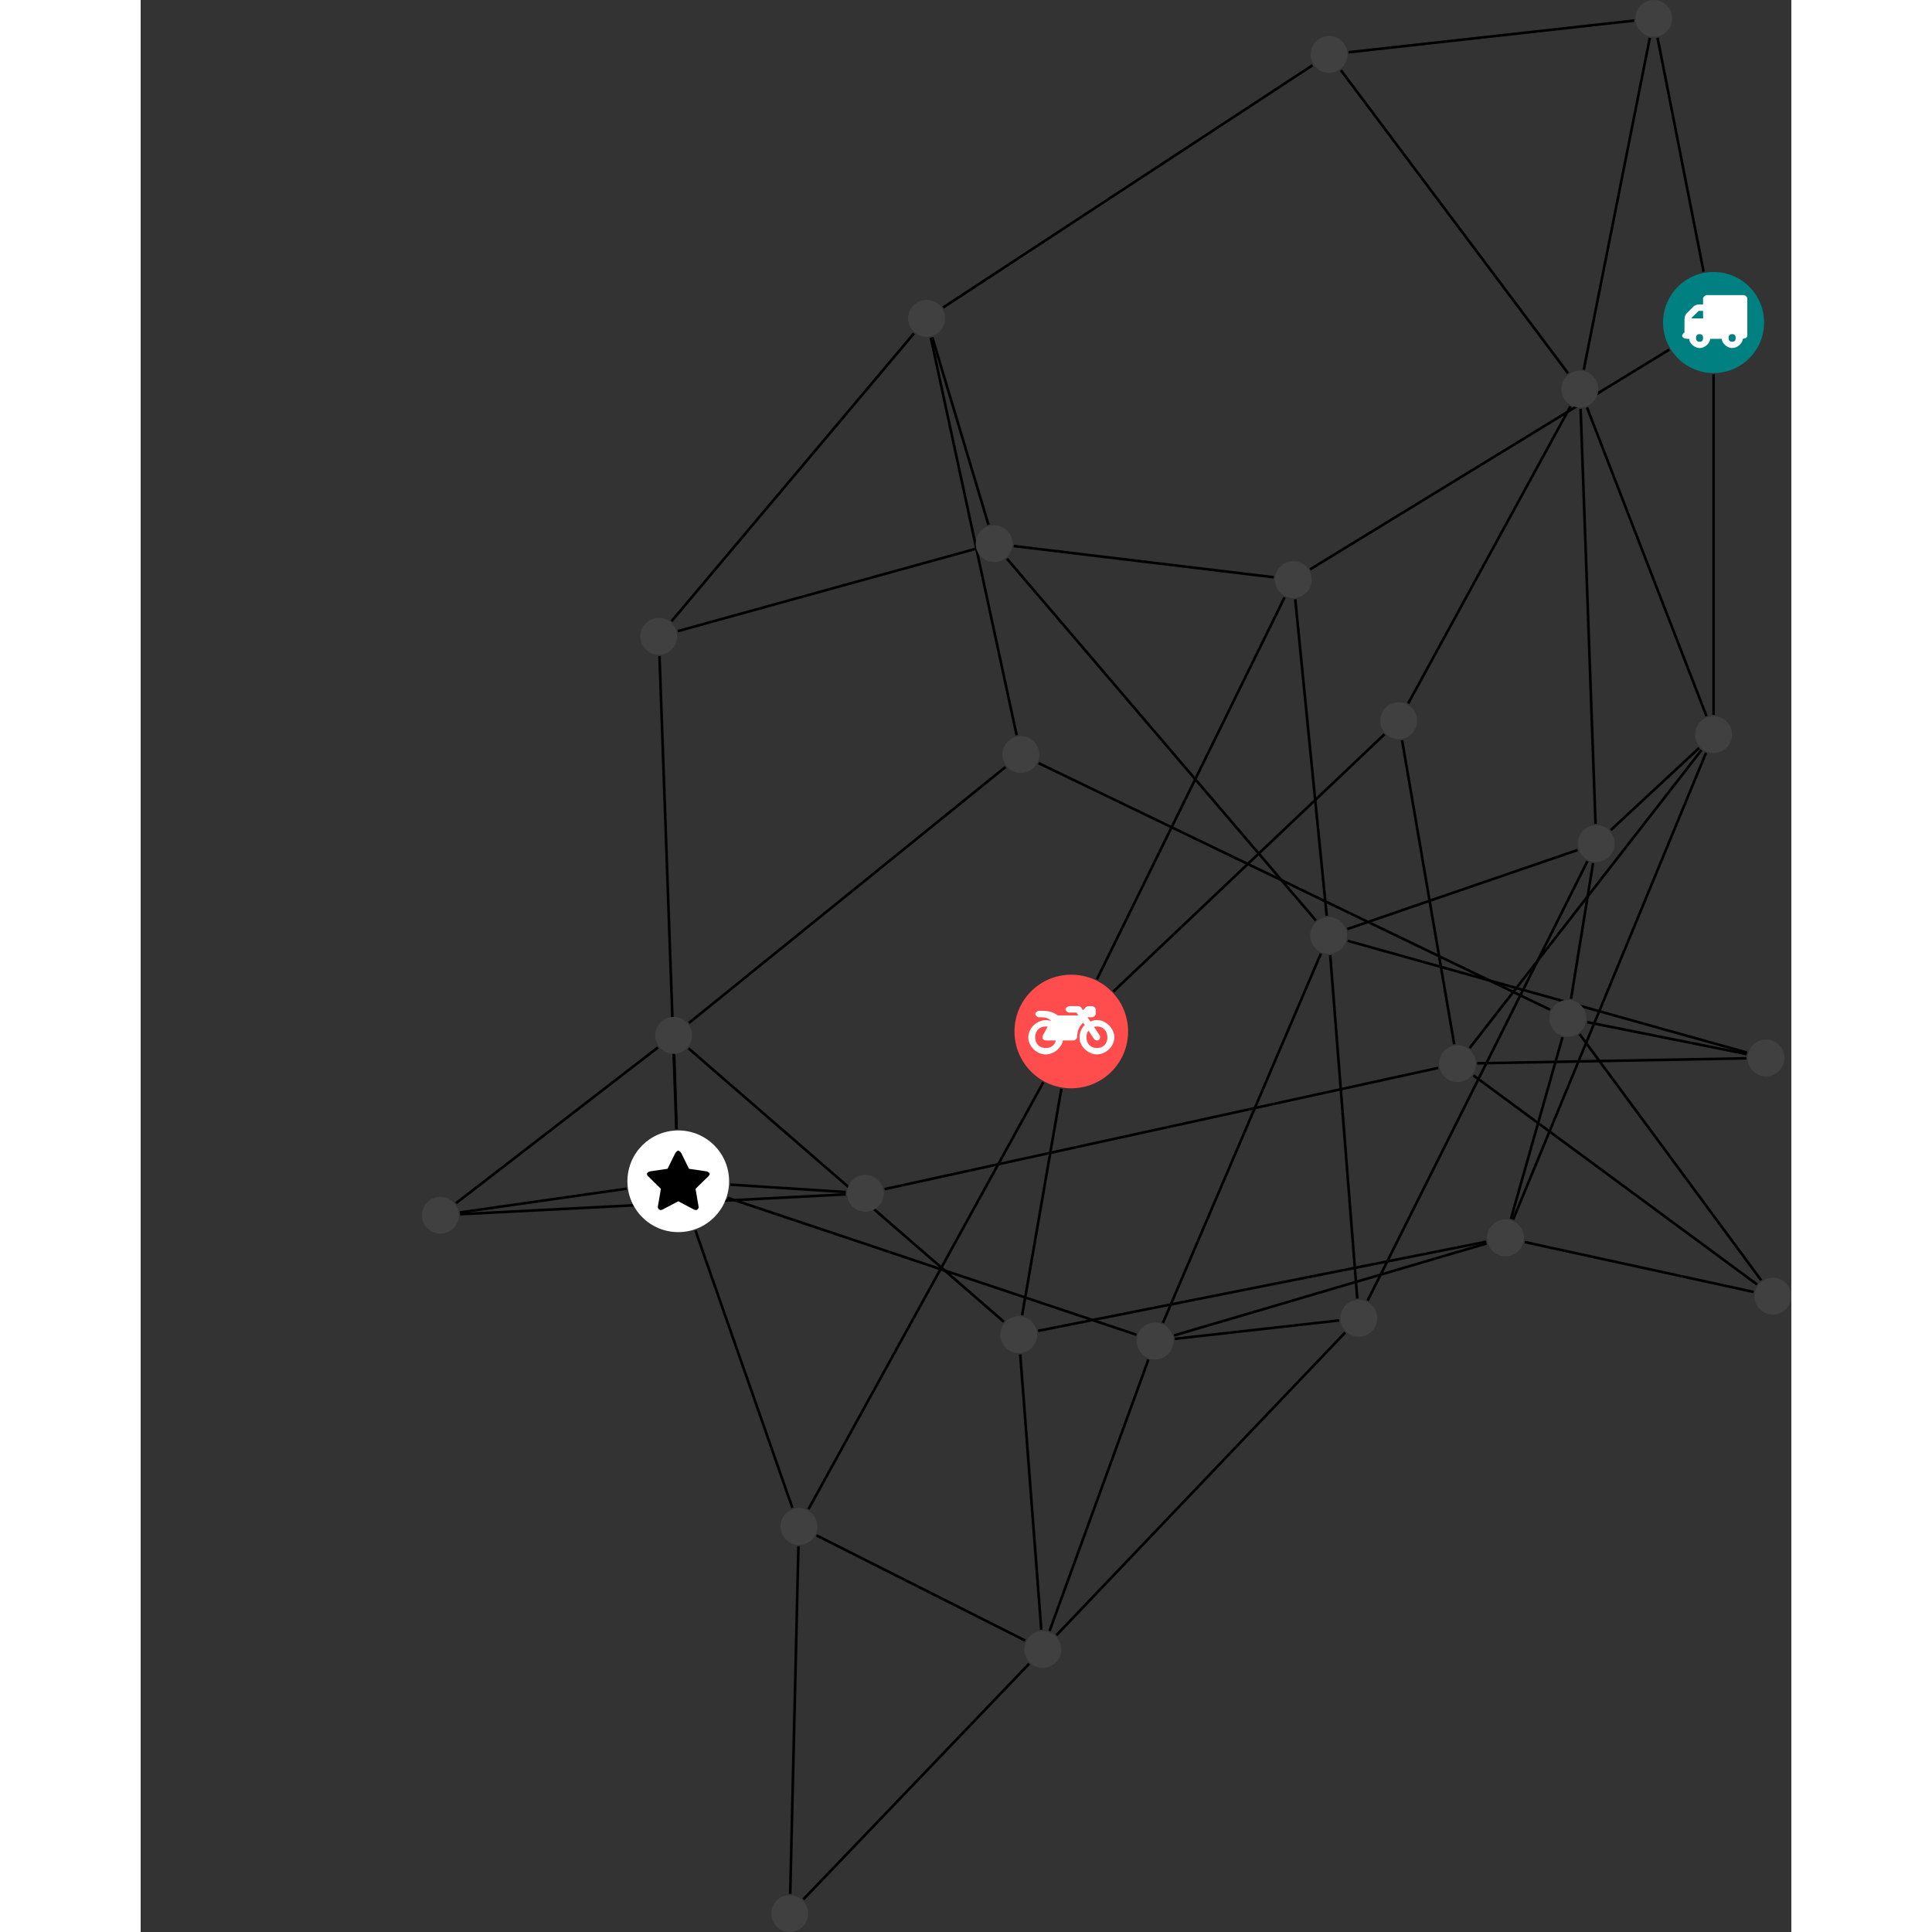 <?xml version="1.0" encoding="UTF-8"?>
<svg xmlns="http://www.w3.org/2000/svg" xmlns:xlink="http://www.w3.org/1999/xlink" width="295.430pt" height="295.430pt" viewBox="-43.020 0.000 252.411 295.430" version="1.1">
<rect x="-43.020" y="0.000" width="252.411" height="295.430" fill="#333333" stroke="none"/>
<defs>
<g>
<symbol overflow="visible" id="glyph0-0">
<path style="stroke:none;" d="M 1.422 -0.75 L 1.422 -7.922 L 3.562 -7.922 L 3.562 -0.891 L 1.422 -0.891 Z M 0.625 0 L 4.531 0 L 4.531 -8.812 L 0.438 -8.812 L 0.438 0 Z M 0.625 0 "/>
</symbol>
<symbol overflow="visible" id="glyph0-1">
<path style="stroke:none;" d="M 3.375 -0.844 C 3.375 -0.453 3.234 -0.266 2.844 -0.266 C 2.469 -0.266 2.297 -0.453 2.297 -0.844 C 2.297 -1.219 2.469 -1.422 2.844 -1.422 C 3.234 -1.422 3.375 -1.219 3.375 -0.844 Z M 1.594 -3.688 L 1.594 -3.859 C 1.594 -3.875 1.578 -3.875 1.594 -3.891 L 2.688 -4.969 C 2.703 -5 2.656 -4.984 2.688 -4.984 L 3.375 -4.984 L 3.375 -3.828 L 1.594 -3.828 Z M 8.359 -0.844 C 8.359 -0.453 8.219 -0.266 7.828 -0.266 C 7.453 -0.266 7.281 -0.453 7.281 -0.844 C 7.281 -1.219 7.453 -1.422 7.828 -1.422 C 8.219 -1.422 8.359 -1.219 8.359 -0.844 Z M 10.141 -6.891 C 10.141 -7.094 9.812 -7.391 9.609 -7.391 L 3.922 -7.391 C 3.719 -7.391 3.375 -7.094 3.375 -6.891 L 3.375 -5.969 L 2.672 -5.969 C 2.469 -5.969 2.078 -5.812 1.938 -5.672 L 0.844 -4.578 C 0.531 -4.266 0.531 -3.734 0.531 -3.328 L 0.531 -1.688 C 0.516 -1.688 0.172 -1.391 0.172 -1.203 C 0.172 -0.781 0.781 -0.703 1.062 -0.703 L 1.25 -0.703 C 1.25 -0.047 2.062 0.703 2.844 0.703 C 3.641 0.703 4.453 -0.047 4.453 -0.703 L 6.234 -0.703 C 6.234 -0.047 7.047 0.703 7.828 0.703 C 8.625 0.703 9.438 -0.047 9.438 -0.703 C 9.547 -0.703 10.141 -0.781 10.141 -1.203 Z M 10.141 -6.891 "/>
</symbol>
<symbol overflow="visible" id="glyph0-2">
<path style="stroke:none;" d="M 12.969 -2.906 C 12.844 -3.984 11.859 -5.016 10.781 -5.219 C 10.234 -5.328 9.703 -5.219 9.328 -5.031 L 8.875 -5.688 L 9.609 -5.688 C 9.812 -5.688 10.141 -5.984 10.141 -6.188 L 10.141 -6.891 C 10.141 -7.094 9.812 -7.391 9.609 -7.391 L 9.047 -7.391 C 8.969 -7.391 8.734 -7.312 8.656 -7.25 L 8.188 -6.766 L 7.891 -7.203 C 7.828 -7.281 7.594 -7.391 7.484 -7.391 L 6.078 -7.391 C 5.906 -7.391 5.547 -7.125 5.516 -6.953 C 5.484 -6.734 5.828 -6.406 6.047 -6.406 L 7.188 -6.406 L 7.484 -5.969 L 4.344 -5.969 C 4.141 -6.125 3.375 -6.672 2.141 -6.672 L 1.422 -6.672 C 1.219 -6.672 0.891 -6.375 0.891 -6.188 C 0.891 -5.984 1.219 -5.688 1.422 -5.688 L 1.781 -5.688 C 2.484 -5.688 2.906 -5.516 3.281 -5.188 L 3.25 -5.141 C 3.078 -5.188 2.797 -5.25 2.5 -5.25 C 1.109 -5.25 -0.172 -4 -0.172 -2.625 C -0.172 -1.25 1.109 0 2.5 0 C 3.75 0 4.953 -1.062 5.109 -2.141 L 6.766 -2.141 C 6.969 -2.141 7.281 -2.438 7.281 -2.625 C 7.281 -3.609 7.688 -4.391 8.219 -4.844 L 8.453 -4.5 C 7.969 -4.062 7.578 -3.203 7.672 -2.359 C 7.781 -1.172 8.969 -0.094 10.141 -0.016 C 11.703 0.094 13.156 -1.344 12.969 -2.906 Z M 2.5 -0.984 C 1.516 -0.984 0.875 -1.641 0.875 -2.625 C 0.875 -3.594 1.516 -4.281 2.5 -4.281 C 2.672 -4.281 2.844 -4.234 2.781 -4.25 L 2.047 -2.891 C 2 -2.781 2 -2.469 2.047 -2.359 C 2.125 -2.25 2.375 -2.141 2.5 -2.141 L 4.031 -2.141 C 3.891 -1.453 3.344 -0.984 2.5 -0.984 Z M 10.328 -0.984 C 9.344 -0.984 8.719 -1.641 8.719 -2.625 C 8.719 -3.109 8.859 -3.469 9.031 -3.641 L 9.906 -2.328 C 9.969 -2.219 10.203 -2.141 10.328 -2.141 C 10.391 -2.141 10.594 -2.188 10.641 -2.234 C 10.812 -2.344 10.844 -2.75 10.734 -2.922 L 9.875 -4.219 C 9.859 -4.219 10.094 -4.281 10.328 -4.281 C 11.297 -4.281 11.922 -3.594 11.922 -2.625 C 11.922 -1.641 11.297 -0.984 10.328 -0.984 Z M 10.328 -0.984 "/>
</symbol>
<symbol overflow="visible" id="glyph0-3">
<path style="stroke:none;" d="M 9.438 -5.078 C 9.438 -5.25 9.078 -5.453 8.938 -5.469 L 6.266 -5.859 L 5.078 -8.266 C 5.031 -8.375 4.75 -8.641 4.625 -8.641 C 4.5 -8.641 4.234 -8.375 4.172 -8.266 L 2.984 -5.859 L 0.312 -5.469 C 0.172 -5.453 -0.172 -5.25 -0.172 -5.078 C -0.172 -4.969 -0.062 -4.781 0.016 -4.719 L 1.969 -2.797 L 1.5 -0.062 C 1.5 -0.016 1.5 0.016 1.5 0.047 C 1.5 0.203 1.75 0.453 1.906 0.453 C 1.984 0.453 2.188 0.406 2.25 0.359 L 4.625 -0.891 L 7 0.359 C 7.062 0.406 7.266 0.453 7.344 0.453 C 7.5 0.453 7.75 0.203 7.75 0.047 C 7.75 0.016 7.75 -0.016 7.734 -0.062 L 7.266 -2.797 L 9.234 -4.719 C 9.297 -4.781 9.438 -4.969 9.438 -5.078 Z M 9.438 -5.078 "/>
</symbol>
</g>
<clipPath id="clip1">
  <path d="M 50 230 L 64 230 L 64 295.43 L 50 295.43 Z M 50 230 "/>
</clipPath>
<clipPath id="clip2">
  <path d="M 52 248 L 99 248 L 99 295.43 L 52 295.43 Z M 52 248 "/>
</clipPath>
<clipPath id="clip3">
  <path d="M 171 152 L 209.391 152 L 209.391 202 L 171 202 Z M 171 152 "/>
</clipPath>
<clipPath id="clip4">
  <path d="M 162 184 L 209.391 184 L 209.391 204 L 162 204 Z M 162 184 "/>
</clipPath>
<clipPath id="clip5">
  <path d="M 155 158 L 209.391 158 L 209.391 203 L 155 203 Z M 155 158 "/>
</clipPath>
<clipPath id="clip6">
  <path d="M 53 289 L 60 289 L 60 295.43 L 53 295.43 Z M 53 289 "/>
</clipPath>
<clipPath id="clip7">
  <path d="M 203 195 L 209.391 195 L 209.391 202 L 203 202 Z M 203 195 "/>
</clipPath>
</defs>
<g id="surface1">
<path style="fill:none;stroke-width:0.399;stroke-linecap:butt;stroke-linejoin:miter;stroke:rgb(0%,0%,0%);stroke-opacity:1;stroke-miterlimit:10;" d="M 0.002 -7.927 L 0.002 -59.99 " transform="matrix(1,0,0,-1,197.502,49.315)"/>
<path style="fill:none;stroke-width:0.399;stroke-linecap:butt;stroke-linejoin:miter;stroke:rgb(0%,0%,0%);stroke-opacity:1;stroke-miterlimit:10;" d="M -6.764 -4.138 L -61.693 -37.744 " transform="matrix(1,0,0,-1,197.502,49.315)"/>
<path style="fill:none;stroke-width:0.399;stroke-linecap:butt;stroke-linejoin:miter;stroke:rgb(0%,0%,0%);stroke-opacity:1;stroke-miterlimit:10;" d="M -1.533 7.78 L -8.568 43.538 " transform="matrix(1,0,0,-1,197.502,49.315)"/>
<path style="fill:none;stroke-width:0.399;stroke-linecap:butt;stroke-linejoin:miter;stroke:rgb(0%,0%,0%);stroke-opacity:1;stroke-miterlimit:10;" d="M -2.209 -65.064 L -15.732 -77.626 " transform="matrix(1,0,0,-1,197.502,49.315)"/>
<path style="fill:none;stroke-width:0.399;stroke-linecap:butt;stroke-linejoin:miter;stroke:rgb(0%,0%,0%);stroke-opacity:1;stroke-miterlimit:10;" d="M -1.154 -65.798 L -30.662 -137.185 " transform="matrix(1,0,0,-1,197.502,49.315)"/>
<path style="fill:none;stroke-width:0.399;stroke-linecap:butt;stroke-linejoin:miter;stroke:rgb(0%,0%,0%);stroke-opacity:1;stroke-miterlimit:10;" d="M -1.854 -65.392 L -37.303 -110.951 " transform="matrix(1,0,0,-1,197.502,49.315)"/>
<path style="fill:none;stroke-width:0.399;stroke-linecap:butt;stroke-linejoin:miter;stroke:rgb(0%,0%,0%);stroke-opacity:1;stroke-miterlimit:10;" d="M -1.088 -60.193 L -19.354 -12.998 " transform="matrix(1,0,0,-1,197.502,49.315)"/>
<path style="fill:none;stroke-width:0.399;stroke-linecap:butt;stroke-linejoin:miter;stroke:rgb(0%,0%,0%);stroke-opacity:1;stroke-miterlimit:10;" d="M -65.6 -42.025 L -94.299 -100.439 " transform="matrix(1,0,0,-1,197.502,49.315)"/>
<path style="fill:none;stroke-width:0.399;stroke-linecap:butt;stroke-linejoin:miter;stroke:rgb(0%,0%,0%);stroke-opacity:1;stroke-miterlimit:10;" d="M -67.264 -38.958 L -107.014 -34.181 " transform="matrix(1,0,0,-1,197.502,49.315)"/>
<path style="fill:none;stroke-width:0.399;stroke-linecap:butt;stroke-linejoin:miter;stroke:rgb(0%,0%,0%);stroke-opacity:1;stroke-miterlimit:10;" d="M -63.971 -42.322 L -59.158 -90.728 " transform="matrix(1,0,0,-1,197.502,49.315)"/>
<path style="fill:none;stroke-width:0.399;stroke-linecap:butt;stroke-linejoin:miter;stroke:rgb(0%,0%,0%);stroke-opacity:1;stroke-miterlimit:10;" d="M -99.732 -117.173 L -105.736 -151.802 " transform="matrix(1,0,0,-1,197.502,49.315)"/>
<path style="fill:none;stroke-width:0.399;stroke-linecap:butt;stroke-linejoin:miter;stroke:rgb(0%,0%,0%);stroke-opacity:1;stroke-miterlimit:10;" d="M -102.502 -116.201 L -138.412 -181.466 " transform="matrix(1,0,0,-1,197.502,49.315)"/>
<path style="fill:none;stroke-width:0.399;stroke-linecap:butt;stroke-linejoin:miter;stroke:rgb(0%,0%,0%);stroke-opacity:1;stroke-miterlimit:10;" d="M -91.772 -102.298 L -50.33 -62.97 " transform="matrix(1,0,0,-1,197.502,49.315)"/>
<path style="fill:none;stroke-width:0.399;stroke-linecap:butt;stroke-linejoin:miter;stroke:rgb(0%,0%,0%);stroke-opacity:1;stroke-miterlimit:10;" d="M -108.533 -152.798 L -156.752 -110.99 " transform="matrix(1,0,0,-1,197.502,49.315)"/>
<path style="fill:none;stroke-width:0.399;stroke-linecap:butt;stroke-linejoin:miter;stroke:rgb(0%,0%,0%);stroke-opacity:1;stroke-miterlimit:10;" d="M -106.022 -157.783 L -102.803 -199.904 " transform="matrix(1,0,0,-1,197.502,49.315)"/>
<path style="fill:none;stroke-width:0.399;stroke-linecap:butt;stroke-linejoin:miter;stroke:rgb(0%,0%,0%);stroke-opacity:1;stroke-miterlimit:10;" d="M -103.291 -154.189 L -34.775 -140.564 " transform="matrix(1,0,0,-1,197.502,49.315)"/>
<path style="fill:none;stroke-width:0.399;stroke-linecap:butt;stroke-linejoin:miter;stroke:rgb(0%,0%,0%);stroke-opacity:1;stroke-miterlimit:10;" d="M -192.295 -134.669 L -161.424 -110.853 " transform="matrix(1,0,0,-1,197.502,49.315)"/>
<path style="fill:none;stroke-width:0.399;stroke-linecap:butt;stroke-linejoin:miter;stroke:rgb(0%,0%,0%);stroke-opacity:1;stroke-miterlimit:10;" d="M -191.697 -136.083 L -166.213 -132.447 " transform="matrix(1,0,0,-1,197.502,49.315)"/>
<path style="fill:none;stroke-width:0.399;stroke-linecap:butt;stroke-linejoin:miter;stroke:rgb(0%,0%,0%);stroke-opacity:1;stroke-miterlimit:10;" d="M -191.674 -136.357 L -132.725 -133.322 " transform="matrix(1,0,0,-1,197.502,49.315)"/>
<path style="fill:none;stroke-width:0.399;stroke-linecap:butt;stroke-linejoin:miter;stroke:rgb(0%,0%,0%);stroke-opacity:1;stroke-miterlimit:10;" d="M -158.936 -112.029 L -158.572 -123.349 " transform="matrix(1,0,0,-1,197.502,49.315)"/>
<path style="fill:none;stroke-width:0.399;stroke-linecap:butt;stroke-linejoin:miter;stroke:rgb(0%,0%,0%);stroke-opacity:1;stroke-miterlimit:10;" d="M -156.686 -107.115 L -108.275 -67.966 " transform="matrix(1,0,0,-1,197.502,49.315)"/>
<path style="fill:none;stroke-width:0.399;stroke-linecap:butt;stroke-linejoin:miter;stroke:rgb(0%,0%,0%);stroke-opacity:1;stroke-miterlimit:10;" d="M -158.604 -123.349 L -161.186 -51.009 " transform="matrix(1,0,0,-1,197.502,49.315)"/>
<path style="fill:none;stroke-width:0.399;stroke-linecap:butt;stroke-linejoin:miter;stroke:rgb(0%,0%,0%);stroke-opacity:1;stroke-miterlimit:10;" d="M -155.686 -138.849 L -140.865 -181.259 " transform="matrix(1,0,0,-1,197.502,49.315)"/>
<path style="fill:none;stroke-width:0.399;stroke-linecap:butt;stroke-linejoin:miter;stroke:rgb(0%,0%,0%);stroke-opacity:1;stroke-miterlimit:10;" d="M -150.756 -133.853 L -88.252 -154.787 " transform="matrix(1,0,0,-1,197.502,49.315)"/>
<path style="fill:none;stroke-width:0.399;stroke-linecap:butt;stroke-linejoin:miter;stroke:rgb(0%,0%,0%);stroke-opacity:1;stroke-miterlimit:10;" d="M -150.357 -131.833 L -132.721 -132.97 " transform="matrix(1,0,0,-1,197.502,49.315)"/>
<path style="fill:none;stroke-width:0.399;stroke-linecap:butt;stroke-linejoin:miter;stroke:rgb(0%,0%,0%);stroke-opacity:1;stroke-miterlimit:10;" d="M -106.568 -63.119 L -119.701 -2.314 " transform="matrix(1,0,0,-1,197.502,49.315)"/>
<path style="fill:none;stroke-width:0.399;stroke-linecap:butt;stroke-linejoin:miter;stroke:rgb(0%,0%,0%);stroke-opacity:1;stroke-miterlimit:10;" d="M -103.213 -67.38 L -25.002 -105.083 " transform="matrix(1,0,0,-1,197.502,49.315)"/>
<path style="fill:none;stroke-width:0.399;stroke-linecap:butt;stroke-linejoin:miter;stroke:rgb(0%,0%,0%);stroke-opacity:1;stroke-miterlimit:10;" d="M -159.35 -45.685 L -122.283 -1.673 " transform="matrix(1,0,0,-1,197.502,49.315)"/>
<path style="fill:none;stroke-width:0.399;stroke-linecap:butt;stroke-linejoin:miter;stroke:rgb(0%,0%,0%);stroke-opacity:1;stroke-miterlimit:10;" d="M -158.385 -47.193 L -112.92 -34.626 " transform="matrix(1,0,0,-1,197.502,49.315)"/>
<path style="fill:none;stroke-width:0.399;stroke-linecap:butt;stroke-linejoin:miter;stroke:rgb(0%,0%,0%);stroke-opacity:1;stroke-miterlimit:10;" d="M -119.475 -2.255 L -110.877 -30.931 " transform="matrix(1,0,0,-1,197.502,49.315)"/>
<path style="fill:none;stroke-width:0.399;stroke-linecap:butt;stroke-linejoin:miter;stroke:rgb(0%,0%,0%);stroke-opacity:1;stroke-miterlimit:10;" d="M -117.814 2.292 L -61.326 39.335 " transform="matrix(1,0,0,-1,197.502,49.315)"/>
<path style="fill:none;stroke-width:0.399;stroke-linecap:butt;stroke-linejoin:miter;stroke:rgb(0%,0%,0%);stroke-opacity:1;stroke-miterlimit:10;" d="M -108.053 -36.119 L -60.818 -91.435 " transform="matrix(1,0,0,-1,197.502,49.315)"/>
<g clip-path="url(#clip1)" clip-rule="nonzero">
<path style="fill:none;stroke-width:0.399;stroke-linecap:butt;stroke-linejoin:miter;stroke:rgb(0%,0%,0%);stroke-opacity:1;stroke-miterlimit:10;" d="M -141.197 -240.283 L -139.94 -187.126 " transform="matrix(1,0,0,-1,197.502,49.315)"/>
</g>
<g clip-path="url(#clip2)" clip-rule="nonzero">
<path style="fill:none;stroke-width:0.399;stroke-linecap:butt;stroke-linejoin:miter;stroke:rgb(0%,0%,0%);stroke-opacity:1;stroke-miterlimit:10;" d="M -139.182 -241.123 L -104.658 -205.091 " transform="matrix(1,0,0,-1,197.502,49.315)"/>
</g>
<path style="fill:none;stroke-width:0.399;stroke-linecap:butt;stroke-linejoin:miter;stroke:rgb(0%,0%,0%);stroke-opacity:1;stroke-miterlimit:10;" d="M -137.174 -185.466 L -105.264 -201.552 " transform="matrix(1,0,0,-1,197.502,49.315)"/>
<path style="fill:none;stroke-width:0.399;stroke-linecap:butt;stroke-linejoin:miter;stroke:rgb(0%,0%,0%);stroke-opacity:1;stroke-miterlimit:10;" d="M -101.537 -200.076 L -86.424 -158.58 " transform="matrix(1,0,0,-1,197.502,49.315)"/>
<path style="fill:none;stroke-width:0.399;stroke-linecap:butt;stroke-linejoin:miter;stroke:rgb(0%,0%,0%);stroke-opacity:1;stroke-miterlimit:10;" d="M -100.486 -200.728 L -56.334 -154.443 " transform="matrix(1,0,0,-1,197.502,49.315)"/>
<path style="fill:none;stroke-width:0.399;stroke-linecap:butt;stroke-linejoin:miter;stroke:rgb(0%,0%,0%);stroke-opacity:1;stroke-miterlimit:10;" d="M -82.393 -155.412 L -57.248 -152.595 " transform="matrix(1,0,0,-1,197.502,49.315)"/>
<path style="fill:none;stroke-width:0.399;stroke-linecap:butt;stroke-linejoin:miter;stroke:rgb(0%,0%,0%);stroke-opacity:1;stroke-miterlimit:10;" d="M -84.205 -152.97 L -60.049 -96.505 " transform="matrix(1,0,0,-1,197.502,49.315)"/>
<path style="fill:none;stroke-width:0.399;stroke-linecap:butt;stroke-linejoin:miter;stroke:rgb(0%,0%,0%);stroke-opacity:1;stroke-miterlimit:10;" d="M -82.494 -154.892 L -34.713 -140.826 " transform="matrix(1,0,0,-1,197.502,49.315)"/>
<path style="fill:none;stroke-width:0.399;stroke-linecap:butt;stroke-linejoin:miter;stroke:rgb(0%,0%,0%);stroke-opacity:1;stroke-miterlimit:10;" d="M -54.486 -149.255 L -58.623 -96.74 " transform="matrix(1,0,0,-1,197.502,49.315)"/>
<path style="fill:none;stroke-width:0.399;stroke-linecap:butt;stroke-linejoin:miter;stroke:rgb(0%,0%,0%);stroke-opacity:1;stroke-miterlimit:10;" d="M -52.9 -149.564 L -19.295 -82.38 " transform="matrix(1,0,0,-1,197.502,49.315)"/>
<path style="fill:none;stroke-width:0.399;stroke-linecap:butt;stroke-linejoin:miter;stroke:rgb(0%,0%,0%);stroke-opacity:1;stroke-miterlimit:10;" d="M -56.006 -92.751 L -20.799 -80.662 " transform="matrix(1,0,0,-1,197.502,49.315)"/>
<path style="fill:none;stroke-width:0.399;stroke-linecap:butt;stroke-linejoin:miter;stroke:rgb(0%,0%,0%);stroke-opacity:1;stroke-miterlimit:10;" d="M -55.955 -94.544 L 5.115 -111.646 " transform="matrix(1,0,0,-1,197.502,49.315)"/>
<path style="fill:none;stroke-width:0.399;stroke-linecap:butt;stroke-linejoin:miter;stroke:rgb(0%,0%,0%);stroke-opacity:1;stroke-miterlimit:10;" d="M -18.428 -82.658 L -21.799 -103.415 " transform="matrix(1,0,0,-1,197.502,49.315)"/>
<path style="fill:none;stroke-width:0.399;stroke-linecap:butt;stroke-linejoin:miter;stroke:rgb(0%,0%,0%);stroke-opacity:1;stroke-miterlimit:10;" d="M -18.053 -76.665 L -20.334 -13.197 " transform="matrix(1,0,0,-1,197.502,49.315)"/>
<path style="fill:none;stroke-width:0.399;stroke-linecap:butt;stroke-linejoin:miter;stroke:rgb(0%,0%,0%);stroke-opacity:1;stroke-miterlimit:10;" d="M 5.061 -111.869 L -19.322 -106.986 " transform="matrix(1,0,0,-1,197.502,49.315)"/>
<path style="fill:none;stroke-width:0.399;stroke-linecap:butt;stroke-linejoin:miter;stroke:rgb(0%,0%,0%);stroke-opacity:1;stroke-miterlimit:10;" d="M 5.006 -112.517 L -36.139 -113.279 " transform="matrix(1,0,0,-1,197.502,49.315)"/>
<g clip-path="url(#clip3)" clip-rule="nonzero">
<path style="fill:none;stroke-width:0.399;stroke-linecap:butt;stroke-linejoin:miter;stroke:rgb(0%,0%,0%);stroke-opacity:1;stroke-miterlimit:10;" d="M -20.49 -108.822 L 7.279 -146.458 " transform="matrix(1,0,0,-1,197.502,49.315)"/>
</g>
<path style="fill:none;stroke-width:0.399;stroke-linecap:butt;stroke-linejoin:miter;stroke:rgb(0%,0%,0%);stroke-opacity:1;stroke-miterlimit:10;" d="M -23.107 -109.298 L -30.994 -137.072 " transform="matrix(1,0,0,-1,197.502,49.315)"/>
<g clip-path="url(#clip4)" clip-rule="nonzero">
<path style="fill:none;stroke-width:0.399;stroke-linecap:butt;stroke-linejoin:miter;stroke:rgb(0%,0%,0%);stroke-opacity:1;stroke-miterlimit:10;" d="M 6.123 -148.244 L -28.869 -140.615 " transform="matrix(1,0,0,-1,197.502,49.315)"/>
</g>
<g clip-path="url(#clip5)" clip-rule="nonzero">
<path style="fill:none;stroke-width:0.399;stroke-linecap:butt;stroke-linejoin:miter;stroke:rgb(0%,0%,0%);stroke-opacity:1;stroke-miterlimit:10;" d="M 6.643 -147.095 L -36.729 -115.123 " transform="matrix(1,0,0,-1,197.502,49.315)"/>
</g>
<path style="fill:none;stroke-width:0.399;stroke-linecap:butt;stroke-linejoin:miter;stroke:rgb(0%,0%,0%);stroke-opacity:1;stroke-miterlimit:10;" d="M -39.666 -110.361 L -47.635 -63.869 " transform="matrix(1,0,0,-1,197.502,49.315)"/>
<path style="fill:none;stroke-width:0.399;stroke-linecap:butt;stroke-linejoin:miter;stroke:rgb(0%,0%,0%);stroke-opacity:1;stroke-miterlimit:10;" d="M -42.104 -113.978 L -126.764 -132.521 " transform="matrix(1,0,0,-1,197.502,49.315)"/>
<path style="fill:none;stroke-width:0.399;stroke-linecap:butt;stroke-linejoin:miter;stroke:rgb(0%,0%,0%);stroke-opacity:1;stroke-miterlimit:10;" d="M -46.697 -58.244 L -21.889 -12.83 " transform="matrix(1,0,0,-1,197.502,49.315)"/>
<path style="fill:none;stroke-width:0.399;stroke-linecap:butt;stroke-linejoin:miter;stroke:rgb(0%,0%,0%);stroke-opacity:1;stroke-miterlimit:10;" d="M -55.803 41.323 L -12.15 46.167 " transform="matrix(1,0,0,-1,197.502,49.315)"/>
<path style="fill:none;stroke-width:0.399;stroke-linecap:butt;stroke-linejoin:miter;stroke:rgb(0%,0%,0%);stroke-opacity:1;stroke-miterlimit:10;" d="M -56.994 38.577 L -22.252 -7.767 " transform="matrix(1,0,0,-1,197.502,49.315)"/>
<path style="fill:none;stroke-width:0.399;stroke-linecap:butt;stroke-linejoin:miter;stroke:rgb(0%,0%,0%);stroke-opacity:1;stroke-miterlimit:10;" d="M -9.744 43.538 L -19.854 -7.224 " transform="matrix(1,0,0,-1,197.502,49.315)"/>
<path style=" stroke:none;fill-rule:nonzero;fill:rgb(0%,50%,50%);fill-opacity:1;" d="M 205.23 49.316 C 205.23 45.047 201.77 41.586 197.504 41.586 C 193.234 41.586 189.773 45.047 189.773 49.316 C 189.773 53.582 193.234 57.043 197.504 57.043 C 201.77 57.043 205.23 53.582 205.23 49.316 Z M 205.23 49.316 "/>
<g style="fill:rgb(100%,100%,100%);fill-opacity:1;">
  <use xlink:href="#glyph0-1" x="192.52" y="52.518"/>
</g>
<path style=" stroke:none;fill-rule:nonzero;fill:rgb(25%,25%,25%);fill-opacity:1;" d="M 200.32 112.324 C 200.32 110.77 199.059 109.508 197.504 109.508 C 195.945 109.508 194.684 110.77 194.684 112.324 C 194.684 113.879 195.945 115.141 197.504 115.141 C 199.059 115.141 200.32 113.879 200.32 112.324 Z M 200.32 112.324 "/>
<path style=" stroke:none;fill-rule:nonzero;fill:rgb(25%,25%,25%);fill-opacity:1;" d="M 136.051 88.633 C 136.051 87.074 134.789 85.812 133.234 85.812 C 131.676 85.812 130.414 87.074 130.414 88.633 C 130.414 90.188 131.676 91.449 133.234 91.449 C 134.789 91.449 136.051 90.188 136.051 88.633 Z M 136.051 88.633 "/>
<path style=" stroke:none;fill-rule:nonzero;fill:rgb(100%,29.999%,29.999%);fill-opacity:1;" d="M 107.973 157.73 C 107.973 152.93 104.082 149.043 99.285 149.043 C 94.488 149.043 90.598 152.93 90.598 157.73 C 90.598 162.527 94.488 166.414 99.285 166.414 C 104.082 166.414 107.973 162.527 107.973 157.73 Z M 107.973 157.73 "/>
<g style="fill:rgb(100%,100%,100%);fill-opacity:1;">
  <use xlink:href="#glyph0-2" x="92.885" y="161.241"/>
</g>
<path style=" stroke:none;fill-rule:nonzero;fill:rgb(25%,25%,25%);fill-opacity:1;" d="M 94.07 204.09 C 94.07 202.531 92.809 201.27 91.25 201.27 C 89.695 201.27 88.434 202.531 88.434 204.09 C 88.434 205.645 89.695 206.906 91.25 206.906 C 92.809 206.906 94.07 205.645 94.07 204.09 Z M 94.07 204.09 "/>
<path style=" stroke:none;fill-rule:nonzero;fill:rgb(25%,25%,25%);fill-opacity:1;" d="M 5.637 185.824 C 5.637 184.27 4.375 183.008 2.816 183.008 C 1.262 183.008 0 184.27 0 185.824 C 0 187.379 1.262 188.641 2.816 188.641 C 4.375 188.641 5.637 187.379 5.637 185.824 Z M 5.637 185.824 "/>
<path style=" stroke:none;fill-rule:nonzero;fill:rgb(25%,25%,25%);fill-opacity:1;" d="M 41.289 158.324 C 41.289 156.77 40.027 155.508 38.469 155.508 C 36.914 155.508 35.652 156.77 35.652 158.324 C 35.652 159.883 36.914 161.145 38.469 161.145 C 40.027 161.145 41.289 159.883 41.289 158.324 Z M 41.289 158.324 "/>
<path style=" stroke:none;fill-rule:nonzero;fill:rgb(100%,100%,100%);fill-opacity:1;" d="M 46.961 180.633 C 46.961 176.34 43.48 172.859 39.188 172.859 C 34.891 172.859 31.41 176.34 31.41 180.633 C 31.41 184.93 34.891 188.41 39.188 188.41 C 43.48 188.41 46.961 184.93 46.961 180.633 Z M 46.961 180.633 "/>
<g style="fill:rgb(0%,0%,0%);fill-opacity:1;">
  <use xlink:href="#glyph0-3" x="34.563" y="184.584"/>
</g>
<path style=" stroke:none;fill-rule:nonzero;fill:rgb(25%,25%,25%);fill-opacity:1;" d="M 94.391 115.383 C 94.391 113.824 93.129 112.562 91.574 112.562 C 90.016 112.562 88.754 113.824 88.754 115.383 C 88.754 116.938 90.016 118.199 91.574 118.199 C 93.129 118.199 94.391 116.938 94.391 115.383 Z M 94.391 115.383 "/>
<path style=" stroke:none;fill-rule:nonzero;fill:rgb(25%,25%,25%);fill-opacity:1;" d="M 39.027 97.309 C 39.027 95.754 37.766 94.492 36.211 94.492 C 34.652 94.492 33.391 95.754 33.391 97.309 C 33.391 98.867 34.652 100.129 36.211 100.129 C 37.766 100.129 39.027 98.867 39.027 97.309 Z M 39.027 97.309 "/>
<path style=" stroke:none;fill-rule:nonzero;fill:rgb(25%,25%,25%);fill-opacity:1;" d="M 79.98 48.68 C 79.98 47.121 78.719 45.859 77.164 45.859 C 75.605 45.859 74.344 47.121 74.344 48.68 C 74.344 50.234 75.605 51.496 77.164 51.496 C 78.719 51.496 79.98 50.234 79.98 48.68 Z M 79.98 48.68 "/>
<path style=" stroke:none;fill-rule:nonzero;fill:rgb(25%,25%,25%);fill-opacity:1;" d="M 90.309 83.137 C 90.309 81.582 89.047 80.32 87.492 80.32 C 85.934 80.32 84.672 81.582 84.672 83.137 C 84.672 84.695 85.934 85.953 87.492 85.953 C 89.047 85.953 90.309 84.695 90.309 83.137 Z M 90.309 83.137 "/>
<g clip-path="url(#clip6)" clip-rule="nonzero">
<path style=" stroke:none;fill-rule:nonzero;fill:rgb(25%,25%,25%);fill-opacity:1;" d="M 59.055 292.613 C 59.055 291.055 57.793 289.793 56.234 289.793 C 54.68 289.793 53.418 291.055 53.418 292.613 C 53.418 294.168 54.68 295.43 56.234 295.43 C 57.793 295.43 59.055 294.168 59.055 292.613 Z M 59.055 292.613 "/>
</g>
<path style=" stroke:none;fill-rule:nonzero;fill:rgb(25%,25%,25%);fill-opacity:1;" d="M 60.453 233.422 C 60.453 231.867 59.191 230.605 57.637 230.605 C 56.078 230.605 54.816 231.867 54.816 233.422 C 54.816 234.977 56.078 236.238 57.637 236.238 C 59.191 236.238 60.453 234.977 60.453 233.422 Z M 60.453 233.422 "/>
<path style=" stroke:none;fill-rule:nonzero;fill:rgb(25%,25%,25%);fill-opacity:1;" d="M 97.75 252.223 C 97.75 250.668 96.488 249.406 94.934 249.406 C 93.375 249.406 92.113 250.668 92.113 252.223 C 92.113 253.781 93.375 255.043 94.934 255.043 C 96.488 255.043 97.75 253.781 97.75 252.223 Z M 97.75 252.223 "/>
<path style=" stroke:none;fill-rule:nonzero;fill:rgb(25%,25%,25%);fill-opacity:1;" d="M 114.93 205.059 C 114.93 203.504 113.668 202.242 112.113 202.242 C 110.555 202.242 109.293 203.504 109.293 205.059 C 109.293 206.617 110.555 207.879 112.113 207.879 C 113.668 207.879 114.93 206.617 114.93 205.059 Z M 114.93 205.059 "/>
<path style=" stroke:none;fill-rule:nonzero;fill:rgb(25%,25%,25%);fill-opacity:1;" d="M 146.07 201.574 C 146.07 200.02 144.809 198.758 143.254 198.758 C 141.695 198.758 140.434 200.02 140.434 201.574 C 140.434 203.133 141.695 204.395 143.254 204.395 C 144.809 204.395 146.07 203.133 146.07 201.574 Z M 146.07 201.574 "/>
<path style=" stroke:none;fill-rule:nonzero;fill:rgb(25%,25%,25%);fill-opacity:1;" d="M 141.461 143.047 C 141.461 141.488 140.199 140.227 138.641 140.227 C 137.086 140.227 135.824 141.488 135.824 143.047 C 135.824 144.602 137.086 145.863 138.641 145.863 C 140.199 145.863 141.461 144.602 141.461 143.047 Z M 141.461 143.047 "/>
<path style=" stroke:none;fill-rule:nonzero;fill:rgb(25%,25%,25%);fill-opacity:1;" d="M 182.379 128.996 C 182.379 127.438 181.117 126.176 179.559 126.176 C 178.004 126.176 176.742 127.438 176.742 128.996 C 176.742 130.551 178.004 131.812 179.559 131.812 C 181.117 131.812 182.379 130.551 182.379 128.996 Z M 182.379 128.996 "/>
<path style=" stroke:none;fill-rule:nonzero;fill:rgb(25%,25%,25%);fill-opacity:1;" d="M 208.34 161.773 C 208.34 160.215 207.078 158.953 205.523 158.953 C 203.965 158.953 202.703 160.215 202.703 161.773 C 202.703 163.328 203.965 164.59 205.523 164.59 C 207.078 164.59 208.34 163.328 208.34 161.773 Z M 208.34 161.773 "/>
<path style=" stroke:none;fill-rule:nonzero;fill:rgb(25%,25%,25%);fill-opacity:1;" d="M 178.039 155.711 C 178.039 154.152 176.777 152.891 175.219 152.891 C 173.664 152.891 172.402 154.152 172.402 155.711 C 172.402 157.266 173.664 158.527 175.219 158.527 C 176.777 158.527 178.039 157.266 178.039 155.711 Z M 178.039 155.711 "/>
<g clip-path="url(#clip7)" clip-rule="nonzero">
<path style=" stroke:none;fill-rule:nonzero;fill:rgb(25%,25%,25%);fill-opacity:1;" d="M 209.391 198.199 C 209.391 196.645 208.129 195.383 206.574 195.383 C 205.016 195.383 203.754 196.645 203.754 198.199 C 203.754 199.754 205.016 201.016 206.574 201.016 C 208.129 201.016 209.391 199.754 209.391 198.199 Z M 209.391 198.199 "/>
</g>
<path style=" stroke:none;fill-rule:nonzero;fill:rgb(25%,25%,25%);fill-opacity:1;" d="M 168.504 189.285 C 168.504 187.73 167.242 186.469 165.684 186.469 C 164.129 186.469 162.867 187.73 162.867 189.285 C 162.867 190.844 164.129 192.105 165.684 192.105 C 167.242 192.105 168.504 190.844 168.504 189.285 Z M 168.504 189.285 "/>
<path style=" stroke:none;fill-rule:nonzero;fill:rgb(25%,25%,25%);fill-opacity:1;" d="M 161.164 162.648 C 161.164 161.09 159.902 159.828 158.344 159.828 C 156.789 159.828 155.527 161.09 155.527 162.648 C 155.527 164.203 156.789 165.465 158.344 165.465 C 159.902 165.465 161.164 164.203 161.164 162.648 Z M 161.164 162.648 "/>
<path style=" stroke:none;fill-rule:nonzero;fill:rgb(25%,25%,25%);fill-opacity:1;" d="M 152.176 110.207 C 152.176 108.652 150.914 107.391 149.359 107.391 C 147.801 107.391 146.539 108.652 146.539 110.207 C 146.539 111.766 147.801 113.027 149.359 113.027 C 150.914 113.027 152.176 111.766 152.176 110.207 Z M 152.176 110.207 "/>
<path style=" stroke:none;fill-rule:nonzero;fill:rgb(25%,25%,25%);fill-opacity:1;" d="M 70.609 182.48 C 70.609 180.922 69.348 179.66 67.793 179.66 C 66.238 179.66 64.977 180.922 64.977 182.48 C 64.977 184.035 66.238 185.297 67.793 185.297 C 69.348 185.297 70.609 184.035 70.609 182.48 Z M 70.609 182.48 "/>
<path style=" stroke:none;fill-rule:nonzero;fill:rgb(25%,25%,25%);fill-opacity:1;" d="M 141.516 8.324 C 141.516 6.77 140.254 5.508 138.699 5.508 C 137.145 5.508 135.883 6.77 135.883 8.324 C 135.883 9.883 137.145 11.145 138.699 11.145 C 140.254 11.145 141.516 9.883 141.516 8.324 Z M 141.516 8.324 "/>
<path style=" stroke:none;fill-rule:nonzero;fill:rgb(25%,25%,25%);fill-opacity:1;" d="M 191.168 2.816 C 191.168 1.262 189.906 0 188.348 0 C 186.793 0 185.531 1.262 185.531 2.816 C 185.531 4.375 186.793 5.637 188.348 5.637 C 189.906 5.637 191.168 4.375 191.168 2.816 Z M 191.168 2.816 "/>
<path style=" stroke:none;fill-rule:nonzero;fill:rgb(25%,25%,25%);fill-opacity:1;" d="M 179.875 59.496 C 179.875 57.941 178.613 56.68 177.059 56.68 C 175.5 56.68 174.238 57.941 174.238 59.496 C 174.238 61.055 175.5 62.316 177.059 62.316 C 178.613 62.316 179.875 61.055 179.875 59.496 Z M 179.875 59.496 "/>
</g>
</svg>
